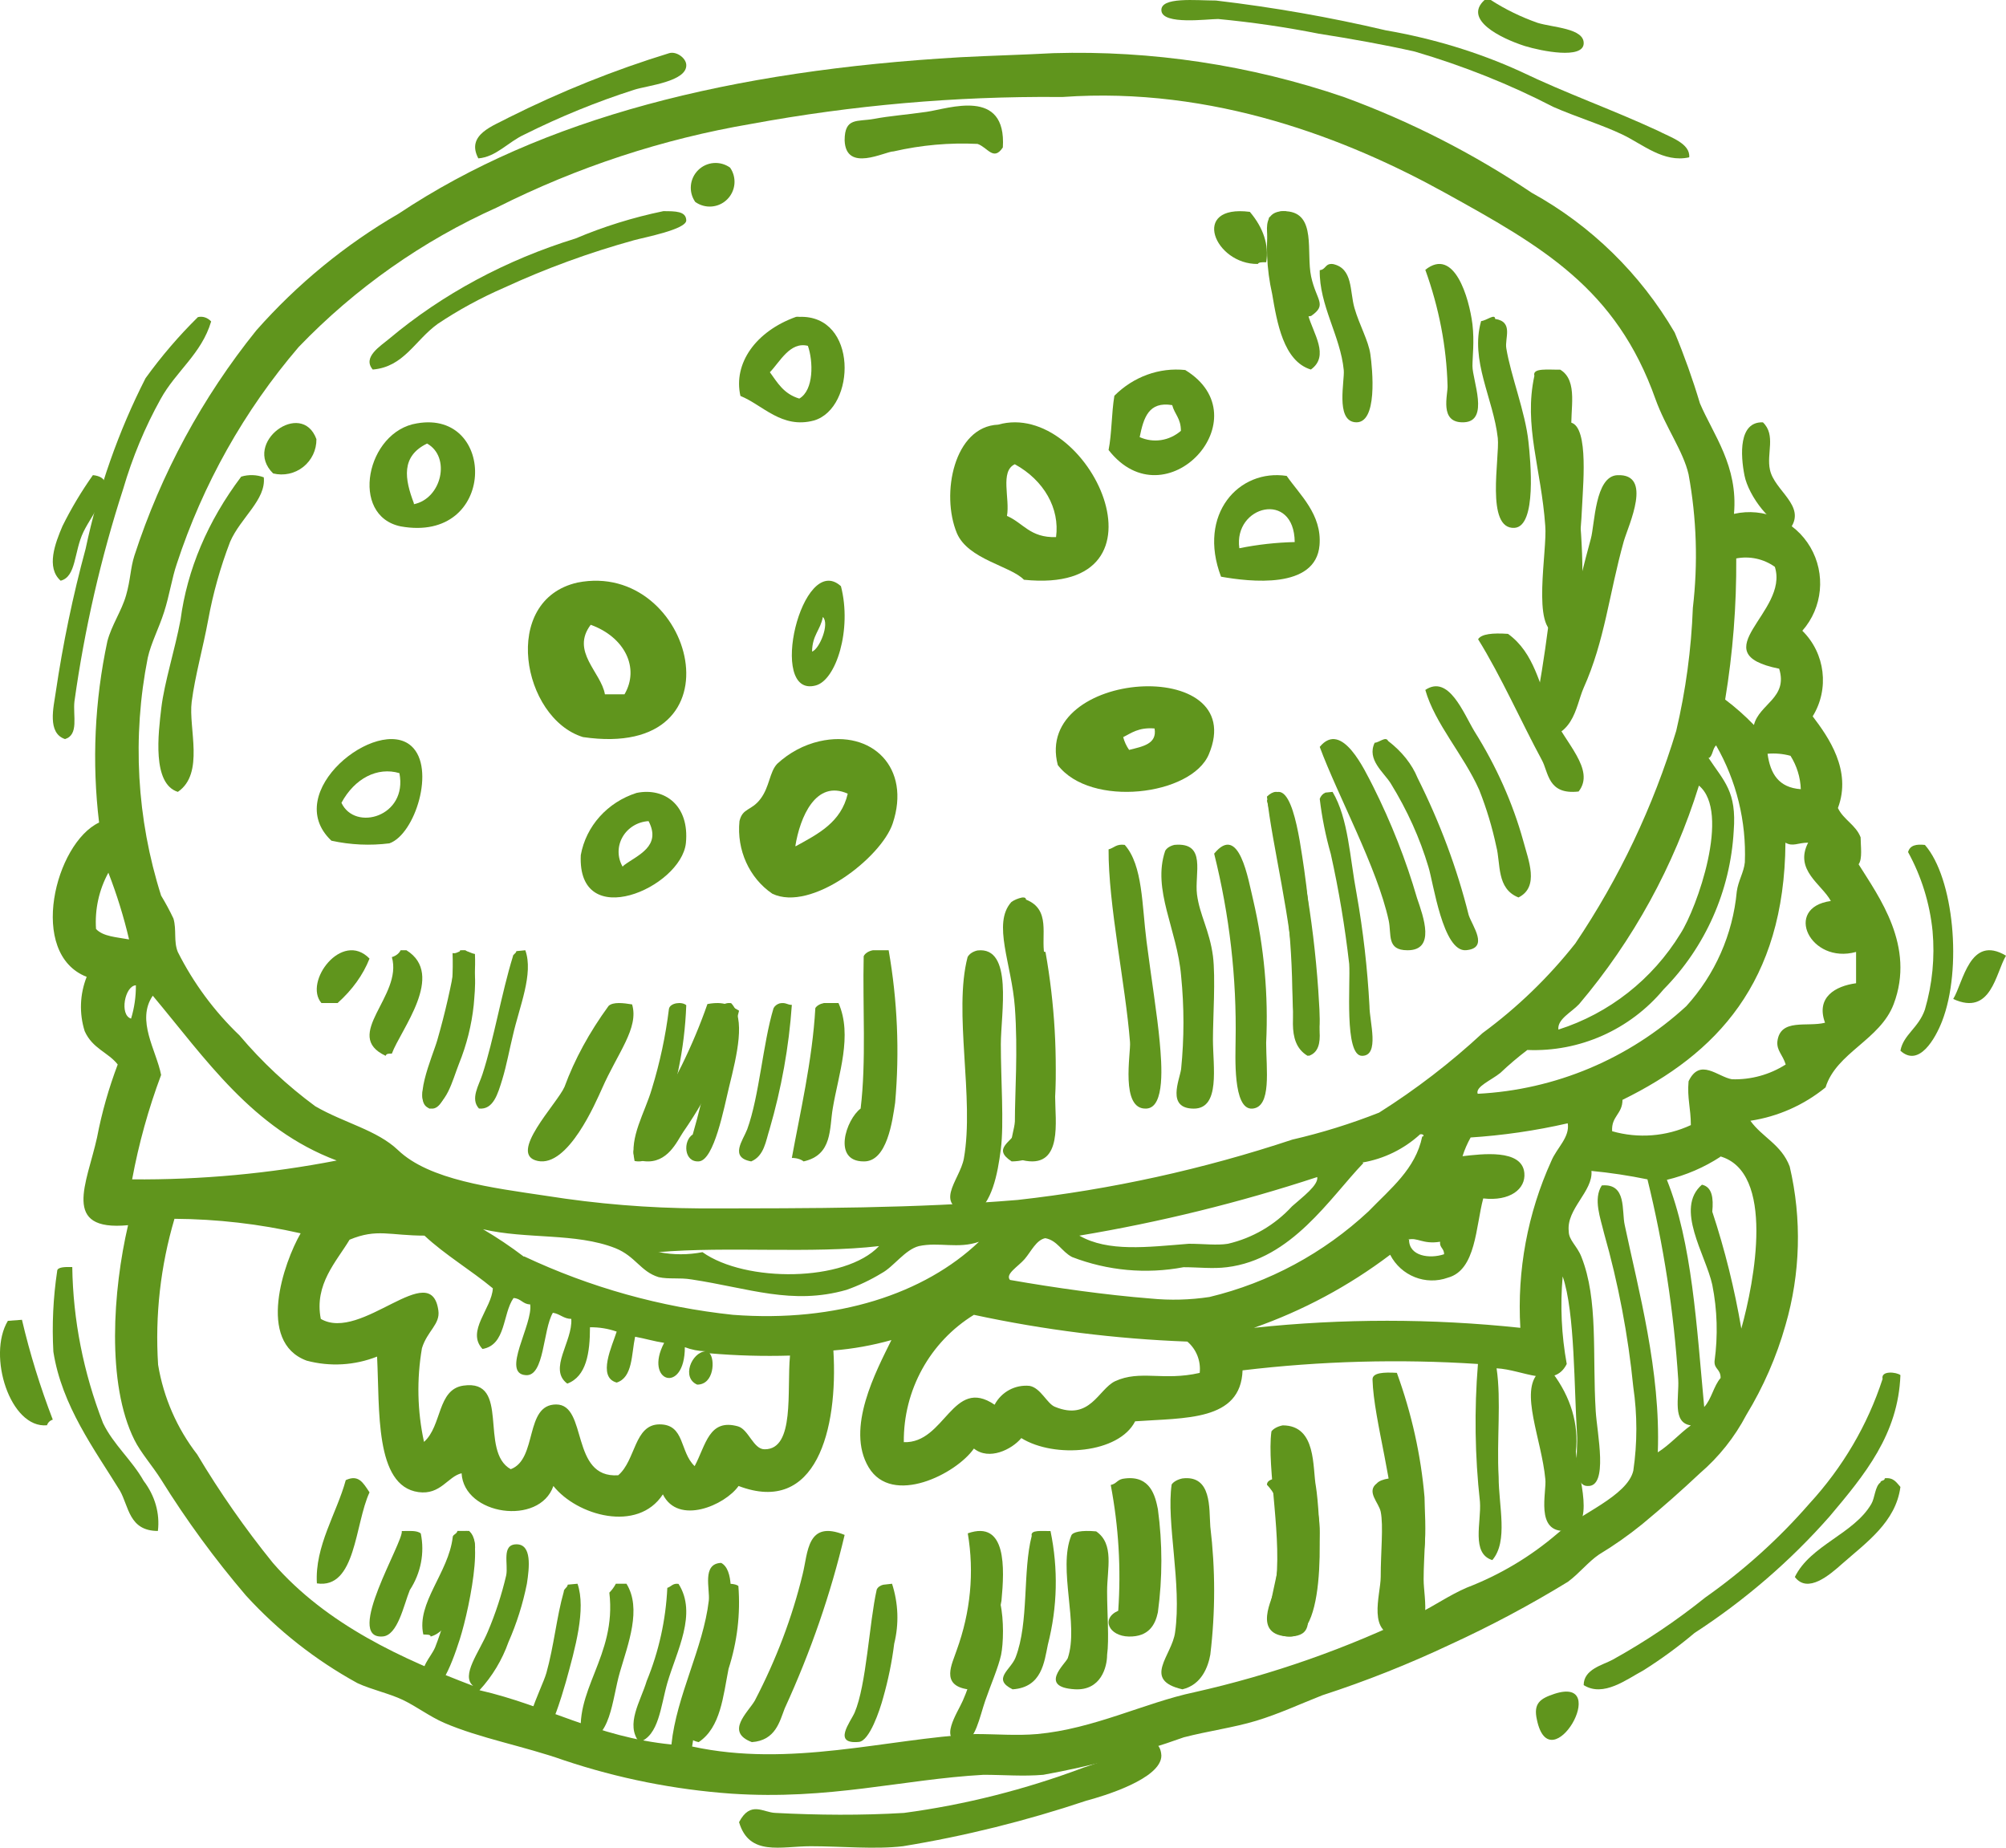 <?xml version="1.0" encoding="UTF-8"?>
<svg width="38px" height="35px" viewBox="0 0 38 35" version="1.1" xmlns="http://www.w3.org/2000/svg" xmlns:xlink="http://www.w3.org/1999/xlink">
    <title>52047F5D-68EB-461D-B68C-02C09E5126E2</title>
    <g id="Page-1" stroke="none" stroke-width="1" fill="none" fill-rule="evenodd">
        <g id="13.-Landing-screen" transform="translate(-14, -580)" fill="#60951D">
            <g id="Categories" transform="translate(6, 570)">
                <g id="Asset-2" transform="translate(8, 10)">
                    <path d="M31.999,2.98 C31.515,3.089 31.117,2.731 30.73,2.547 C30.342,2.362 29.848,2.212 29.422,2.024 C28.602,1.599 27.723,1.248 26.801,0.977 C26.235,0.849 25.605,0.736 24.98,0.638 C24.354,0.514 23.718,0.421 23.076,0.36 C22.873,0.36 22.03,0.476 22.001,0.205 C21.972,-0.066 22.66,0.01 23.033,0.01 C24.121,0.138 25.196,0.326 26.249,0.574 C27.141,0.728 27.998,0.988 28.787,1.346 C29.688,1.779 30.517,2.065 31.403,2.475 C31.64,2.599 32.023,2.716 31.999,2.98 Z" id="Path"></path>
                    <path d="M28.122,0 L28.24,0 C28.516,0.178 28.815,0.323 29.128,0.433 C29.419,0.523 30.016,0.534 30,0.828 C29.983,1.122 29.212,0.972 28.882,0.871 C28.418,0.721 27.715,0.369 28.122,0 Z" id="Path"></path>
                    <path d="M9.061,3 C8.82,2.546 9.355,2.382 9.644,2.223 C10.628,1.731 11.641,1.325 12.674,1.008 C12.808,0.966 12.991,1.093 13,1.225 C13.022,1.547 12.255,1.621 12.015,1.7 C11.307,1.926 10.614,2.209 9.938,2.546 C9.626,2.688 9.399,2.974 9.061,3 Z" id="Path"></path>
                    <path d="M32.847,9.734 C33.414,9.605 33.998,9.86 34.294,10.365 C34.589,10.87 34.528,11.51 34.142,11.948 C34.576,12.375 34.658,13.049 34.338,13.569 C34.634,13.96 35.084,14.592 34.816,15.306 C34.921,15.528 35.155,15.624 35.246,15.861 C35.246,16.029 35.284,16.266 35.208,16.372 C35.59,16.985 36.288,17.921 35.872,19.021 C35.614,19.701 34.787,19.937 34.582,20.598 C34.171,20.933 33.68,21.151 33.158,21.23 C33.382,21.544 33.746,21.679 33.903,22.098 C34.135,23.09 34.107,24.126 33.822,25.104 C33.653,25.701 33.403,26.273 33.081,26.802 C32.86,27.223 32.562,27.598 32.202,27.907 C31.853,28.235 31.504,28.544 31.108,28.872 C30.849,29.082 30.576,29.274 30.291,29.446 C30.085,29.586 29.923,29.798 29.703,29.962 C28.985,30.402 28.241,30.798 27.476,31.149 C26.688,31.521 25.877,31.844 25.048,32.113 C24.628,32.278 24.226,32.466 23.796,32.596 C23.366,32.726 22.888,32.789 22.425,32.909 C21.558,33.219 20.668,33.456 19.763,33.619 C19.381,33.652 19.008,33.619 18.631,33.619 C17.092,33.705 15.716,34.101 13.852,33.976 C12.774,33.899 11.709,33.687 10.684,33.344 C9.919,33.074 9.097,32.929 8.414,32.635 C8.137,32.514 7.893,32.326 7.63,32.2 C7.367,32.075 7.038,32.007 6.77,31.882 C5.981,31.449 5.267,30.889 4.658,30.222 C4.069,29.532 3.532,28.799 3.052,28.027 C2.885,27.762 2.665,27.516 2.546,27.275 C2.015,26.213 2.139,24.438 2.426,23.208 C1.15,23.329 1.647,22.417 1.838,21.548 C1.928,21.076 2.06,20.613 2.23,20.164 C2.049,19.932 1.752,19.865 1.604,19.532 C1.498,19.195 1.512,18.832 1.642,18.504 C0.519,18.065 1.045,15.972 1.877,15.581 C1.739,14.435 1.793,13.274 2.034,12.146 C2.116,11.837 2.302,11.577 2.388,11.278 C2.474,10.979 2.469,10.766 2.546,10.525 C3.05,8.973 3.833,7.528 4.854,6.26 C5.63,5.381 6.542,4.633 7.554,4.046 C10.277,2.232 13.838,1.335 18.196,1.084 C18.745,1.055 19.429,1.036 19.954,1.007 C21.822,0.952 23.684,1.233 25.455,1.837 C26.709,2.296 27.904,2.905 29.015,3.651 C30.138,4.27 31.074,5.185 31.724,6.299 C31.906,6.737 32.066,7.185 32.202,7.64 C32.455,8.234 32.928,8.827 32.847,9.734 Z M20.055,1.837 C18.1,1.822 16.148,1.993 14.225,2.348 C12.552,2.633 10.931,3.166 9.413,3.93 C8.005,4.561 6.73,5.458 5.657,6.574 C4.627,7.777 3.842,9.174 3.348,10.684 C3.258,10.945 3.21,11.278 3.109,11.591 C3.009,11.905 2.861,12.18 2.799,12.46 C2.502,13.959 2.589,15.51 3.052,16.965 C3.137,17.106 3.216,17.251 3.286,17.4 C3.348,17.617 3.286,17.829 3.368,18.032 C3.665,18.623 4.061,19.158 4.538,19.614 C4.962,20.116 5.444,20.566 5.972,20.955 C6.521,21.273 7.138,21.404 7.539,21.785 C8.132,22.354 9.322,22.499 10.354,22.653 C11.312,22.805 12.28,22.884 13.25,22.89 C15.4,22.89 17.355,22.89 19.276,22.73 C21.045,22.533 22.789,22.149 24.48,21.587 C25.039,21.458 25.589,21.287 26.124,21.076 C26.821,20.636 27.477,20.132 28.083,19.57 C28.742,19.086 29.333,18.515 29.841,17.872 C30.675,16.634 31.319,15.276 31.753,13.844 C31.933,13.08 32.039,12.299 32.068,11.514 C32.167,10.672 32.14,9.82 31.987,8.986 C31.887,8.547 31.552,8.094 31.361,7.563 C30.616,5.46 29.211,4.668 27.371,3.651 C25.531,2.633 22.984,1.634 20.131,1.837 L20.055,1.837 Z M32.68,13.251 C32.874,13.397 33.056,13.558 33.225,13.733 C33.325,13.333 33.875,13.222 33.703,12.667 C32.212,12.368 33.898,11.596 33.621,10.737 C33.409,10.586 33.145,10.529 32.89,10.578 C32.896,11.473 32.826,12.368 32.68,13.251 L32.68,13.251 Z M32.364,14.355 C32.661,14.804 32.9,14.992 32.842,15.74 C32.779,16.871 32.306,17.939 31.514,18.741 C30.876,19.506 29.923,19.93 28.933,19.889 C28.755,20.024 28.584,20.169 28.422,20.323 C28.25,20.463 27.944,20.584 27.992,20.719 C29.46,20.645 30.857,20.058 31.944,19.059 C32.489,18.46 32.825,17.698 32.9,16.888 C32.928,16.681 33.034,16.526 33.053,16.333 C33.083,15.558 32.894,14.79 32.508,14.119 C32.441,14.182 32.446,14.307 32.379,14.355 L32.364,14.355 Z M34.113,14.949 C34.105,14.724 34.037,14.506 33.918,14.317 C33.776,14.278 33.629,14.265 33.483,14.278 C33.535,14.655 33.693,14.92 34.113,14.949 Z M29.913,19.021 C29.77,19.175 29.497,19.305 29.521,19.503 C30.483,19.197 31.304,18.551 31.834,17.684 C32.145,17.202 32.79,15.383 32.183,14.881 C31.711,16.402 30.939,17.81 29.913,19.021 L29.913,19.021 Z M30.735,20.834 C30.735,21.105 30.52,21.143 30.539,21.428 C31.034,21.57 31.563,21.529 32.03,21.312 C32.03,20.994 31.958,20.801 31.987,20.482 C32.202,20.029 32.541,20.4 32.809,20.444 C33.168,20.455 33.523,20.358 33.827,20.164 C33.769,19.976 33.655,19.903 33.669,19.73 C33.722,19.281 34.233,19.46 34.572,19.373 C34.395,18.89 34.768,18.678 35.16,18.625 L35.16,18.032 C34.29,18.273 33.774,17.192 34.682,17.067 C34.51,16.748 33.984,16.483 34.252,15.962 C34.056,15.962 33.965,16.044 33.822,15.962 C33.803,18.615 32.508,19.966 30.735,20.834 Z M1.819,17.597 C1.953,17.742 2.216,17.752 2.445,17.795 C2.344,17.365 2.213,16.943 2.053,16.531 C1.875,16.856 1.794,17.227 1.819,17.597 Z M2.483,19.295 C2.545,19.091 2.576,18.878 2.574,18.664 C2.364,18.673 2.259,19.228 2.483,19.295 Z M3.052,20.362 C2.812,21.003 2.628,21.665 2.503,22.34 C3.803,22.351 5.101,22.231 6.378,21.983 C4.782,21.384 3.893,20.053 2.894,18.861 C2.574,19.329 2.961,19.894 3.052,20.362 Z M27.858,21.548 C27.795,21.66 27.744,21.778 27.705,21.901 C28.059,21.862 28.833,21.756 28.876,22.219 C28.905,22.523 28.604,22.759 28.097,22.701 C27.954,23.232 27.963,24.057 27.428,24.202 C27.007,24.354 26.54,24.168 26.334,23.768 C25.55,24.361 24.679,24.828 23.753,25.152 C25.431,24.974 27.122,24.974 28.8,25.152 C28.736,24.066 28.938,22.981 29.387,21.992 C29.488,21.746 29.741,21.544 29.698,21.278 C29.086,21.418 28.465,21.508 27.839,21.548 L27.858,21.548 Z M25.827,22.031 C25.192,22.692 24.47,23.854 23.242,24.004 C22.974,24.038 22.697,24.004 22.42,24.004 C21.712,24.138 20.981,24.071 20.308,23.811 C20.107,23.705 20.031,23.497 19.801,23.454 C19.629,23.488 19.534,23.705 19.41,23.85 C19.285,23.994 19.037,24.134 19.132,24.245 C19.988,24.395 20.948,24.53 21.794,24.597 C22.167,24.634 22.542,24.624 22.912,24.568 C24.037,24.297 25.073,23.739 25.923,22.947 C26.343,22.513 26.816,22.142 26.941,21.529 C26.984,21.529 26.974,21.476 26.902,21.486 C26.596,21.766 26.216,21.952 25.808,22.021 L25.827,22.031 Z M32.594,21.91 C32.282,22.114 31.938,22.262 31.576,22.349 C32.054,23.536 32.14,25.123 32.283,26.652 C32.422,26.503 32.46,26.257 32.594,26.102 C32.594,25.929 32.47,25.938 32.479,25.784 C32.545,25.303 32.531,24.813 32.436,24.337 C32.312,23.768 31.719,22.89 32.24,22.441 C32.436,22.484 32.46,22.697 32.436,22.952 C32.675,23.675 32.858,24.415 32.986,25.167 C33.234,24.279 33.636,22.19 32.575,21.901 L32.594,21.91 Z M2.995,25.852 C3.097,26.471 3.352,27.055 3.735,27.55 C4.164,28.269 4.643,28.955 5.169,29.605 C6.196,30.787 7.644,31.433 8.963,31.935 C8.724,31.737 9.078,31.298 9.241,30.907 C9.387,30.563 9.504,30.206 9.589,29.841 C9.632,29.629 9.494,29.253 9.785,29.253 C10.077,29.253 10.029,29.687 9.981,30 C9.905,30.38 9.788,30.751 9.632,31.105 C9.512,31.444 9.325,31.754 9.083,32.017 C10.349,32.306 11.305,32.905 12.719,33.045 C12.815,32.118 13.321,31.221 13.427,30.319 C13.451,30.097 13.293,29.619 13.661,29.605 C13.909,29.735 13.842,30.304 13.818,30.517 C13.718,31.385 13.216,32.258 13.111,33.083 C14.97,33.488 16.786,32.938 18.473,32.847 C18.87,32.847 19.261,32.881 19.648,32.847 C20.719,32.75 21.689,32.253 22.621,32.056 C24.096,31.725 25.529,31.222 26.888,30.555 C27.175,30.415 27.452,30.218 27.787,30.073 C28.414,29.832 28.996,29.485 29.507,29.045 C29.918,28.683 30.826,28.341 30.94,27.859 C31.017,27.334 31.017,26.801 30.94,26.276 C30.842,25.29 30.657,24.315 30.386,23.362 C30.319,23.078 30.176,22.711 30.343,22.455 C30.821,22.412 30.716,22.938 30.778,23.208 C31.036,24.433 31.461,25.972 31.404,27.511 C31.633,27.366 31.81,27.159 32.03,27 C31.672,26.952 31.81,26.474 31.791,26.131 C31.709,24.852 31.514,23.583 31.208,22.34 C30.857,22.268 30.503,22.214 30.147,22.18 C30.181,22.566 29.669,22.899 29.717,23.324 C29.717,23.493 29.875,23.599 29.956,23.806 C30.281,24.621 30.162,25.663 30.228,26.73 C30.252,27.145 30.477,28.177 30.071,28.148 C29.779,28.148 29.894,27.444 29.875,27.183 C29.817,26.32 29.837,24.858 29.602,24.178 C29.553,24.732 29.579,25.29 29.679,25.837 C29.44,26.32 28.847,25.943 28.35,25.919 C28.441,26.527 28.35,27.28 28.389,27.974 C28.389,28.529 28.575,29.195 28.269,29.552 C27.863,29.426 28.064,28.833 28.035,28.447 C27.939,27.58 27.926,26.706 27.997,25.837 C26.51,25.74 25.018,25.781 23.538,25.958 C23.505,26.923 22.444,26.855 21.503,26.923 C21.197,27.53 19.978,27.632 19.347,27.241 C19.166,27.458 18.736,27.67 18.449,27.439 C18.114,27.921 16.901,28.534 16.456,27.796 C16.012,27.058 16.6,25.967 16.886,25.384 C16.527,25.485 16.159,25.551 15.787,25.581 C15.878,27.077 15.462,28.708 13.991,28.148 C13.732,28.515 12.848,28.896 12.557,28.307 C12.079,29.04 10.927,28.708 10.483,28.148 C10.22,28.91 8.787,28.703 8.744,27.907 C8.481,27.969 8.347,28.322 7.926,28.264 C7.095,28.148 7.195,26.701 7.143,25.697 C6.718,25.865 6.251,25.892 5.809,25.774 C4.854,25.422 5.375,23.917 5.695,23.362 C4.91,23.184 4.109,23.092 3.305,23.087 C3.04,23.983 2.935,24.919 2.995,25.852 Z M20.446,23.406 C20.991,23.719 21.732,23.623 22.52,23.56 C22.798,23.56 23.056,23.594 23.261,23.56 C23.727,23.452 24.15,23.205 24.475,22.851 C24.676,22.672 24.977,22.451 24.953,22.296 C23.48,22.78 21.974,23.151 20.446,23.406 L20.446,23.406 Z M9.933,23.801 C11.181,24.388 12.517,24.761 13.885,24.906 C15.854,25.056 17.512,24.506 18.545,23.522 C18.153,23.661 17.785,23.522 17.407,23.604 C17.144,23.671 16.929,23.994 16.705,24.115 C16.493,24.244 16.269,24.351 16.036,24.433 C15.004,24.728 14.186,24.4 13.102,24.236 C12.868,24.197 12.672,24.236 12.476,24.192 C12.132,24.086 12.041,23.797 11.654,23.642 C10.903,23.348 9.972,23.478 9.15,23.285 C9.416,23.441 9.673,23.614 9.919,23.801 L9.933,23.801 Z M8.055,23.406 C7.377,23.406 7.143,23.266 6.622,23.483 C6.378,23.893 5.948,24.327 6.077,24.983 C6.846,25.432 8.165,23.816 8.304,24.824 C8.342,25.085 8.094,25.21 7.993,25.538 C7.892,26.127 7.905,26.73 8.032,27.313 C8.376,27.009 8.28,26.32 8.777,26.247 C9.68,26.117 9.068,27.492 9.675,27.83 C10.187,27.641 9.933,26.604 10.536,26.604 C11.138,26.604 10.798,28.008 11.711,27.945 C12.046,27.661 12.012,26.981 12.495,26.981 C12.977,26.981 12.872,27.502 13.159,27.772 C13.374,27.366 13.431,26.865 13.981,27.019 C14.182,27.077 14.272,27.458 14.487,27.453 C15.061,27.453 14.903,26.344 14.965,25.678 C14.457,25.693 13.948,25.679 13.441,25.635 C13.546,25.741 13.532,26.228 13.207,26.228 C12.906,26.098 13.097,25.62 13.364,25.596 C13.231,25.593 13.098,25.567 12.973,25.519 C12.973,26.426 12.189,26.18 12.581,25.437 C12.39,25.408 12.218,25.355 12.031,25.321 C11.96,25.654 11.988,26.093 11.682,26.189 C11.305,26.088 11.601,25.485 11.682,25.224 C11.52,25.167 11.348,25.139 11.176,25.142 C11.176,25.625 11.109,26.074 10.746,26.209 C10.378,25.934 10.851,25.413 10.822,24.983 C10.679,24.983 10.607,24.887 10.473,24.867 C10.282,25.191 10.316,26.074 9.962,26.049 C9.484,26.02 10.101,25.085 10.043,24.708 C9.905,24.708 9.867,24.593 9.728,24.588 C9.518,24.887 9.589,25.475 9.14,25.553 C8.825,25.215 9.317,24.785 9.336,24.404 C8.911,24.052 8.433,23.772 8.041,23.406 L8.055,23.406 Z M26.692,23.483 C26.692,23.797 27.084,23.85 27.356,23.758 C27.356,23.642 27.266,23.637 27.28,23.522 C26.945,23.575 26.85,23.43 26.668,23.483 L26.692,23.483 Z M12.485,23.719 C12.757,23.772 13.036,23.772 13.307,23.719 C14.12,24.298 16.007,24.289 16.652,23.604 C15.367,23.753 13.795,23.604 12.461,23.719 L12.485,23.719 Z M18.449,24.906 C17.616,25.418 17.111,26.334 17.121,27.318 C17.904,27.347 18.043,26.064 18.841,26.609 C18.97,26.365 19.232,26.224 19.505,26.252 C19.715,26.291 19.835,26.59 19.983,26.648 C20.647,26.923 20.805,26.32 21.12,26.165 C21.598,25.943 22.033,26.165 22.726,26.006 C22.751,25.781 22.663,25.558 22.492,25.413 C21.132,25.362 19.78,25.193 18.449,24.906 L18.449,24.906 Z" id="Shape"></path>
                    <path d="M18.997,2.793 C18.82,3.059 18.712,2.793 18.518,2.726 C17.986,2.7 17.454,2.747 16.927,2.868 C16.764,2.868 16.023,3.276 16,2.659 C16,2.218 16.24,2.31 16.556,2.252 C16.872,2.193 17.144,2.177 17.555,2.118 C17.966,2.06 19.069,1.652 18.997,2.793 Z" id="Path"></path>
                    <path d="M13.17,3.825 C13.039,3.637 13.063,3.383 13.226,3.222 C13.389,3.061 13.644,3.042 13.83,3.175 C13.961,3.363 13.937,3.617 13.774,3.778 C13.611,3.939 13.356,3.958 13.17,3.825 L13.17,3.825 Z" id="Path"></path>
                    <path d="M7.061,7 C6.858,6.764 7.216,6.55 7.375,6.415 C8.381,5.571 9.584,4.924 10.901,4.518 C11.432,4.293 11.99,4.119 12.565,4 C12.797,4 12.995,4 13,4.173 C13.005,4.345 12.207,4.496 12.008,4.551 C11.162,4.785 10.341,5.085 9.556,5.447 C9.109,5.641 8.684,5.872 8.289,6.137 C7.854,6.453 7.651,6.95 7.061,7 Z" id="Path"></path>
                    <path d="M23.676,4.013 C23.934,4.317 24.04,4.643 23.986,4.967 C23.892,4.967 23.845,4.967 23.827,5 C23.008,5.012 22.538,3.868 23.676,4.013 Z" id="Path"></path>
                    <path d="M24.362,4.003 C24.684,4.549 24.607,5.308 24.78,5.968 C24.877,6.318 25.192,6.743 24.832,7 C24.311,6.842 24.189,6.099 24.099,5.57 C23.991,5.092 23.971,4.602 24.041,4.118 C24.163,4.069 24.195,3.982 24.362,4.003 Z" id="Path"></path>
                    <path d="M24.837,5.985 C24.191,6.11 24.199,5.422 24.101,4.918 C24.044,4.591 23.799,3.962 24.371,4.002 C24.944,4.041 24.739,4.781 24.837,5.239 C24.936,5.697 25.148,5.769 24.837,5.985 Z" id="Path"></path>
                    <path d="M25.252,5.002 C25.633,5.085 25.566,5.516 25.658,5.835 C25.75,6.155 25.922,6.451 25.959,6.71 C25.996,6.969 26.113,8.062 25.658,7.997 C25.301,7.946 25.474,7.215 25.455,7.011 C25.394,6.368 24.988,5.784 25,5.118 C25.123,5.104 25.099,4.983 25.252,5.002 Z" id="Path"></path>
                    <path d="M27,5.111 C27.549,4.673 27.829,5.638 27.893,6.143 C27.931,6.477 27.893,6.752 27.893,6.934 C27.893,7.201 28.219,7.977 27.734,7.999 C27.249,8.022 27.434,7.465 27.421,7.301 C27.401,6.565 27.26,5.832 27,5.111 L27,5.111 Z" id="Path"></path>
                    <path d="M28.322,6.041 C28.676,6.095 28.502,6.407 28.534,6.596 C28.618,7.115 28.896,7.81 28.954,8.37 C28.992,8.718 29.115,9.972 28.689,9.999 C28.134,10.031 28.412,8.668 28.373,8.298 C28.289,7.549 27.844,6.831 28.057,6.082 C28.16,6.073 28.322,5.933 28.322,6.041 Z" id="Path"></path>
                    <path d="M3.749,6.007 C3.839,5.985 3.932,6.016 4,6.089 C3.818,6.703 3.333,7.031 3.043,7.558 C2.747,8.09 2.509,8.662 2.333,9.263 C1.911,10.565 1.602,11.913 1.41,13.288 C1.38,13.56 1.497,13.918 1.232,14 C0.89,13.887 1.016,13.391 1.055,13.119 C1.191,12.197 1.38,11.287 1.622,10.395 C1.863,9.257 2.245,8.168 2.757,7.164 C3.059,6.746 3.391,6.359 3.749,6.007 L3.749,6.007 Z" id="Path"></path>
                    <path d="M14.026,7.5 C13.887,6.884 14.316,6.275 15.08,6.002 C15.1,5.999 15.121,5.999 15.141,6.002 C16.256,5.962 16.216,7.73 15.42,7.965 C14.808,8.13 14.448,7.67 14.026,7.5 Z M14.584,7.051 C14.727,7.246 14.842,7.46 15.141,7.55 C15.42,7.39 15.406,6.841 15.304,6.551 C14.965,6.466 14.774,6.856 14.584,7.051 Z" id="Shape"></path>
                    <path d="M29.555,7.002 C29.907,7.212 29.736,7.773 29.77,8.159 C29.821,8.803 29.976,9.925 29.976,10.837 C29.976,11.325 30.165,12.077 29.487,11.994 C29.006,11.935 29.315,10.423 29.272,9.959 C29.195,8.871 28.86,8.066 29.066,7.119 C29.023,6.963 29.332,7.007 29.555,7.002 Z" id="Path"></path>
                    <path d="M22.452,7.009 C23.924,7.91 22.082,9.913 21,8.524 C21.062,8.213 21.055,7.822 21.11,7.496 C21.472,7.135 21.96,6.957 22.452,7.009 L22.452,7.009 Z M21.589,8.28 C21.85,8.397 22.149,8.352 22.37,8.161 C22.37,7.925 22.253,7.851 22.205,7.674 C21.76,7.6 21.664,7.91 21.589,8.28 Z" id="Shape"></path>
                    <path d="M29.139,14 C28.85,13.789 29.094,13.398 29.139,13.115 C29.331,12.024 29.456,10.922 29.515,9.815 C29.495,9.252 29.509,8.688 29.555,8.127 C29.577,8.068 29.624,8.023 29.682,8.003 C30.103,7.931 29.992,9.12 29.972,9.547 C29.941,10.253 29.835,11.148 29.723,11.951 C29.611,12.754 29.692,13.774 29.139,14 Z" id="Path"></path>
                    <path d="M33.395,8 C33.647,8.242 33.459,8.594 33.529,8.901 C33.615,9.297 34.211,9.577 33.921,10 C33.567,10 33.121,9.39 33.046,9.006 C32.97,8.621 32.933,7.984 33.395,8 Z" id="Path"></path>
                    <path d="M5.994,8.318 C5.997,8.523 5.905,8.717 5.744,8.845 C5.584,8.972 5.373,9.017 5.174,8.968 C4.584,8.388 5.714,7.558 5.994,8.318 Z" id="Path"></path>
                    <path d="M18.908,8.044 C20.625,7.555 22.36,11.286 19.397,10.982 C19.141,10.718 18.342,10.6 18.127,10.101 C17.817,9.357 18.073,8.079 18.908,8.044 Z M19.224,8.794 C18.938,8.926 19.135,9.445 19.075,9.773 C19.385,9.905 19.51,10.189 20.005,10.174 C20.078,9.631 19.777,9.098 19.224,8.794 Z" id="Shape"></path>
                    <path d="M7.901,8.019 C9.414,7.757 9.414,10.298 7.591,9.971 C6.614,9.77 6.94,8.168 7.901,8.019 Z M7.84,9.551 C8.37,9.443 8.544,8.654 8.09,8.402 C7.591,8.645 7.666,9.074 7.84,9.532 L7.84,9.551 Z" id="Shape"></path>
                    <path d="M1.149,11 C0.867,10.751 1.047,10.285 1.184,9.964 C1.351,9.627 1.544,9.305 1.76,9 C2.314,9.059 1.76,9.701 1.58,10.077 C1.399,10.452 1.448,10.923 1.149,11 Z" id="Path"></path>
                    <path d="M4.997,9.042 C5.042,9.467 4.557,9.806 4.359,10.263 C4.173,10.748 4.035,11.242 3.944,11.741 C3.848,12.265 3.695,12.799 3.631,13.296 C3.567,13.793 3.88,14.652 3.369,15 C2.878,14.846 2.999,13.893 3.056,13.409 C3.114,12.925 3.312,12.315 3.42,11.741 C3.545,10.792 3.935,9.87 4.569,9.029 C4.707,8.986 4.865,8.991 4.997,9.042 L4.997,9.042 Z" id="Path"></path>
                    <path d="M29,13.998 C28.995,13.597 29.123,13.199 29.373,12.831 C29.701,12.063 29.876,11.147 30.135,10.207 C30.211,9.936 30.211,9.02 30.638,9.001 C31.316,8.971 30.851,9.941 30.76,10.251 C30.478,11.261 30.402,12.132 29.998,13.033 C29.838,13.398 29.823,14.038 29,13.998 Z" id="Path"></path>
                    <path d="M24.374,9.015 C24.621,9.372 25.044,9.744 24.996,10.327 C24.925,11.172 23.667,11.019 23.13,10.924 C22.679,9.736 23.472,8.876 24.374,9.015 Z M23.477,10.385 C23.825,10.315 24.175,10.276 24.526,10.268 C24.517,9.284 23.363,9.576 23.477,10.385 Z" id="Shape"></path>
                    <path d="M10.94,11.035 C13.142,10.6 14.141,14.416 11.043,13.962 C9.89,13.606 9.474,11.366 10.94,11.035 Z M11.459,13.152 L11.83,13.152 C12.121,12.654 11.837,12.069 11.19,11.835 C10.806,12.342 11.388,12.733 11.459,13.152 Z" id="Shape"></path>
                    <path d="M15.93,11.104 C16.143,11.923 15.838,12.887 15.45,12.985 C14.528,13.228 15.192,10.435 15.93,11.104 Z M15.383,12.343 C15.521,12.297 15.721,11.818 15.588,11.687 C15.538,11.943 15.388,12.028 15.383,12.343 L15.383,12.343 Z" id="Shape"></path>
                    <path d="M28.567,12.007 C29.072,12.373 29.158,12.984 29.399,13.527 C29.64,14.069 30.23,14.577 29.904,14.993 C29.313,15.061 29.337,14.626 29.205,14.392 C28.839,13.717 28.427,12.794 28,12.109 C28.062,12.007 28.28,11.987 28.567,12.007 Z" id="Path"></path>
                    <path d="M20.038,14.492 C19.564,12.675 23.69,12.412 22.899,14.289 C22.569,15.072 20.658,15.305 20.038,14.492 Z M21.277,13.963 C21.299,14.047 21.336,14.129 21.389,14.205 C21.64,14.141 21.923,14.096 21.871,13.799 C21.567,13.774 21.429,13.888 21.277,13.963 Z" id="Shape"></path>
                    <path d="M28.765,17 C28.345,16.834 28.43,16.359 28.345,16.036 C28.268,15.673 28.16,15.314 28.021,14.963 C27.726,14.299 27.182,13.71 27,13.069 C27.443,12.772 27.721,13.505 27.931,13.854 C28.345,14.514 28.656,15.21 28.855,15.927 C28.952,16.293 29.167,16.799 28.765,17 Z" id="Path"></path>
                    <path d="M26.041,14.069 C26.121,14.069 26.252,13.94 26.295,14.035 C26.557,14.236 26.748,14.477 26.854,14.737 C27.278,15.584 27.602,16.452 27.822,17.335 C27.89,17.541 28.213,17.961 27.772,17.999 C27.332,18.038 27.152,16.713 27.059,16.422 C26.898,15.88 26.659,15.35 26.345,14.84 C26.215,14.63 25.886,14.39 26.041,14.069 Z" id="Path"></path>
                    <path d="M25,14.148 C25.421,13.634 25.856,14.601 26.008,14.89 C26.357,15.587 26.635,16.295 26.843,17.012 C26.966,17.37 27.198,18.004 26.661,18 C26.262,18 26.364,17.702 26.306,17.435 C26.088,16.434 25.341,15.071 25,14.148 Z" id="Path"></path>
                    <path d="M6.278,15.925 C5.304,15.007 7.154,13.552 7.793,14.133 C8.257,14.551 7.863,15.806 7.376,15.975 C7.01,16.021 6.641,16.004 6.278,15.925 L6.278,15.925 Z M6.468,15.207 C6.723,15.756 7.728,15.469 7.566,14.645 C7.15,14.522 6.719,14.743 6.468,15.207 Z" id="Shape"></path>
                    <path d="M25.243,15 C25.545,15.509 25.567,16.236 25.699,16.934 C25.823,17.635 25.904,18.344 25.942,19.057 C25.942,19.354 26.142,20 25.801,20 C25.46,20 25.584,18.623 25.558,18.259 C25.478,17.558 25.362,16.861 25.209,16.175 C25.112,15.834 25.042,15.486 25,15.132 C25.019,15.078 25.058,15.035 25.107,15.014 L25.243,15 Z" id="Path"></path>
                    <path d="M15.525,14.041 C16.518,13.816 17.265,14.543 16.91,15.6 C16.692,16.247 15.366,17.281 14.63,16.929 C14.193,16.632 13.953,16.1 14.008,15.554 C14.068,15.3 14.232,15.364 14.406,15.133 C14.581,14.902 14.575,14.624 14.723,14.468 C14.952,14.257 15.227,14.109 15.525,14.041 Z M15.077,16.028 C15.497,15.797 15.934,15.577 16.059,15.034 C15.454,14.763 15.154,15.479 15.066,16.028 L15.077,16.028 Z" id="Shape"></path>
                    <path d="M24.77,20 C24.331,19.738 24.548,19.105 24.528,18.672 C24.469,17.426 24.094,15.993 24,15.089 C24.494,14.613 24.627,16.174 24.726,16.726 C24.843,17.397 24.925,18.074 24.972,18.753 C24.997,19.21 25.076,19.833 24.77,20 Z" id="Path"></path>
                    <path d="M24.793,20 C24.452,19.82 24.5,19.114 24.48,18.729 C24.461,17.525 24.3,16.328 24,15.165 C24.452,14.535 24.615,15.871 24.706,16.476 C24.831,17.337 24.841,18.028 24.903,18.894 C24.937,19.264 25.158,19.88 24.793,20 Z" id="Path"></path>
                    <path d="M12.058,15.02 C12.586,14.911 13.064,15.253 12.993,15.971 C12.9,16.819 10.931,17.674 11.002,16.197 C11.101,15.648 11.507,15.196 12.058,15.02 Z M11.823,16.388 C12.079,16.197 12.536,16.033 12.286,15.554 C12.079,15.566 11.893,15.68 11.793,15.855 C11.693,16.03 11.693,16.241 11.794,16.416 L11.823,16.388 Z" id="Shape"></path>
                    <path d="M36.464,16.005 C37.012,16.631 37.174,18.353 36.789,19.345 C36.662,19.672 36.351,20.225 36,19.903 C36.057,19.595 36.342,19.477 36.464,19.123 C36.605,18.642 36.654,18.137 36.609,17.637 C36.556,17.11 36.398,16.601 36.145,16.141 C36.18,16.01 36.302,15.987 36.464,16.005 Z" id="Path"></path>
                    <path d="M22.072,16.118 C22.1,16.065 22.165,16.023 22.248,16.004 C22.867,15.948 22.624,16.55 22.675,16.944 C22.727,17.339 22.911,17.619 22.977,18.109 C23.029,18.522 22.977,19.284 22.977,19.688 C22.977,20.202 23.124,21.005 22.609,21 C22.094,20.995 22.344,20.459 22.374,20.252 C22.433,19.664 22.433,19.074 22.374,18.486 C22.3,17.605 21.822,16.857 22.072,16.118 Z" id="Path"></path>
                    <path d="M23,16.17 C23.476,15.587 23.644,16.66 23.74,17.052 C23.947,17.944 24.029,18.85 23.985,19.755 C23.985,20.245 24.095,20.975 23.721,21 C23.348,21.024 23.406,19.981 23.406,19.716 C23.428,18.527 23.292,17.339 23,16.17 L23,16.17 Z" id="Path"></path>
                    <path d="M21.306,16.004 C21.65,16.391 21.631,17.15 21.719,17.83 C21.806,18.509 21.925,19.247 21.969,19.741 C22.006,20.15 22.075,20.978 21.719,20.999 C21.213,21.031 21.425,19.938 21.406,19.741 C21.319,18.637 20.994,17.134 21,16.089 C21.106,16.062 21.144,15.982 21.306,16.004 Z" id="Path"></path>
                    <path d="M19.437,17.041 C19.911,17.229 19.717,17.716 19.784,18.082 C19.941,18.979 20.009,19.88 19.988,20.782 C19.988,21.229 20.132,22.102 19.437,21.99 C18.971,21.914 19.208,21.518 19.225,21.244 C19.225,20.701 19.285,19.904 19.225,19.082 C19.166,18.26 18.793,17.493 19.158,17.087 C19.211,17.048 19.282,17.018 19.361,17.001 C19.429,16.996 19.429,17.016 19.437,17.041 Z" id="Path"></path>
                    <path d="M7.699,18 C8.445,18.462 7.589,19.506 7.423,19.958 C7.354,19.958 7.319,19.958 7.306,20 C6.47,19.61 7.637,18.868 7.423,18.13 C7.501,18.107 7.561,18.059 7.589,18 L7.699,18 Z" id="Path"></path>
                    <path d="M18.454,23 C17.614,22.852 18.182,22.371 18.259,21.943 C18.461,20.806 18.057,19.172 18.329,18.13 C18.359,18.071 18.428,18.024 18.516,18.004 C19.2,17.924 18.959,19.204 18.959,19.78 C18.959,20.457 19.021,21.282 18.959,21.768 C18.897,22.254 18.788,22.799 18.454,23 Z" id="Path"></path>
                    <path d="M19.805,18.033 C19.98,19.017 20.037,20.009 19.976,20.999 C19.934,21.398 19.869,21.991 19.164,22 C18.786,21.755 19.164,21.638 19.278,21.407 C19.634,20.469 19.143,19.056 19.335,18.069 C19.413,17.969 19.649,17.997 19.805,18.033 Z" id="Path"></path>
                    <path d="M37,18.923 C37.19,18.615 37.313,17.693 38,18.103 C37.803,18.431 37.721,19.255 37,18.923 Z" id="Path"></path>
                    <path d="M7,18.158 C6.879,18.465 6.673,18.752 6.395,19 L6.089,19 C5.745,18.601 6.477,17.619 7,18.158 Z" id="Path"></path>
                    <path d="M8.997,18.071 C9.019,18.62 8.923,19.166 8.717,19.655 C8.621,20.013 8.491,21.04 8.168,20.999 C7.768,20.952 8.197,20.007 8.284,19.702 C8.431,19.192 8.55,18.671 8.64,18.141 C8.64,18.077 8.708,18.065 8.717,18 C8.847,17.995 8.9,18.053 8.997,18.071 Z" id="Path"></path>
                    <path d="M8.818,18 C9.062,18.217 8.999,18.724 8.974,19.036 C8.934,19.417 8.84,19.791 8.695,20.149 C8.563,20.484 8.465,20.941 8.133,21 C7.825,20.76 8.133,20.398 8.255,20.095 C8.49,19.437 8.598,18.747 8.573,18.054 C8.661,18.072 8.69,18 8.818,18 Z" id="Path"></path>
                    <path d="M9.951,18 C10.111,18.444 9.839,19.068 9.716,19.612 C9.654,19.863 9.596,20.182 9.514,20.45 C9.431,20.718 9.345,21.027 9.073,20.998 C8.904,20.814 9.073,20.558 9.139,20.349 C9.353,19.696 9.501,18.812 9.716,18.117 C9.716,18.075 9.773,18.067 9.782,18.017 L9.951,18 Z" id="Path"></path>
                    <path d="M13.401,19.019 C13.725,18.96 13.838,19.051 14,19.145 C13.813,19.928 13.458,20.7 12.94,21.446 C12.827,21.612 12.649,22.047 12.204,21.996 C11.759,21.944 12.164,21.49 12.277,21.316 C12.754,20.563 13.13,19.796 13.401,19.019 L13.401,19.019 Z" id="Path"></path>
                    <path d="M16.834,18 C17.001,18.958 17.042,19.923 16.957,20.886 C16.906,21.229 16.805,22.009 16.361,22 C15.764,22 16.026,21.206 16.303,20.999 C16.412,20.101 16.339,19.072 16.361,18.113 C16.386,18.059 16.452,18.016 16.535,18 L16.834,18 Z" id="Path"></path>
                    <path d="M11.974,19.026 C12.107,19.473 11.701,19.943 11.404,20.62 C11.287,20.876 10.763,22.115 10.185,21.991 C9.607,21.868 10.553,20.907 10.693,20.589 C10.885,20.066 11.165,19.553 11.529,19.054 C11.615,18.975 11.81,18.999 11.974,19.026 Z" id="Path"></path>
                    <path d="M15,19.035 C14.945,19.829 14.803,20.617 14.578,21.391 C14.507,21.608 14.479,21.895 14.23,22 C13.812,21.925 14.075,21.6 14.155,21.391 C14.385,20.757 14.451,19.767 14.653,19.099 C14.674,19.056 14.716,19.022 14.77,19.006 C14.887,18.983 14.911,19.035 15,19.035 Z" id="Path"></path>
                    <path d="M15.884,19 C16.154,19.613 15.884,20.346 15.776,20.99 C15.708,21.375 15.776,21.877 15.223,22 C15.172,21.959 15.089,21.934 15,21.934 C15.148,21.117 15.391,20.08 15.445,19.096 C15.471,19.052 15.53,19.016 15.607,19 L15.884,19 Z" id="Path"></path>
                    <path d="M13,19.041 C12.97,19.87 12.798,20.689 12.491,21.463 C12.424,21.683 12.366,22.06 12.021,21.992 C11.919,21.536 12.216,21.081 12.349,20.622 C12.501,20.127 12.609,19.622 12.672,19.11 C12.694,18.994 12.92,18.968 13,19.041 Z" id="Path"></path>
                    <path d="M13.85,19.002 C14.127,19.294 13.964,19.971 13.81,20.594 C13.716,20.983 13.528,21.976 13.241,21.999 C12.954,22.022 12.935,21.61 13.123,21.489 C13.352,20.69 13.517,19.88 13.617,19.065 C13.692,19.049 13.726,18.987 13.85,19.002 Z" id="Path"></path>
                    <path d="M1.369,24.001 C1.384,25.004 1.58,25.999 1.951,26.955 C2.144,27.36 2.501,27.659 2.721,28.051 C2.937,28.335 3.031,28.668 2.991,29 C2.441,29 2.441,28.532 2.27,28.234 C1.792,27.458 1.171,26.63 1.011,25.605 C0.983,25.095 1.007,24.584 1.083,24.077 C1.083,24.001 1.226,23.997 1.369,24.001 Z" id="Path"></path>
                    <path d="M36,26.048 C35.959,27.169 35.324,27.935 34.659,28.724 C33.917,29.567 33.056,30.311 32.099,30.933 C31.794,31.19 31.471,31.427 31.131,31.641 C30.814,31.81 30.374,32.156 30,31.92 C30,31.617 30.363,31.54 30.548,31.439 C31.169,31.095 31.756,30.7 32.304,30.26 C33.035,29.745 33.697,29.148 34.275,28.483 C34.908,27.795 35.38,26.99 35.662,26.12 C35.626,25.956 35.928,25.99 36,26.048 Z" id="Path"></path>
                    <path d="M0.416,25 C0.567,25.644 0.763,26.276 1,26.892 C0.948,26.907 0.907,26.946 0.89,26.998 C0.195,27.064 -0.247,25.679 0.149,25.02 L0.416,25 Z" id="Path"></path>
                    <path d="M26.461,26.005 C26.742,26.778 26.917,27.567 26.985,28.361 C26.985,28.798 27.14,30.063 26.461,29.998 C25.915,29.946 26.397,29.333 26.404,29.068 C26.446,28.245 26.021,26.902 26,26.135 C25.993,26 26.213,25.991 26.461,26.005 Z" id="Path"></path>
                    <path d="M29.406,26 C29.756,26.462 29.91,26.98 29.852,27.497 C29.891,27.957 30.258,28.962 29.664,28.999 C29.07,29.035 29.305,28.256 29.273,28.015 C29.203,27.266 28.781,26.351 29.148,26 L29.406,26 Z" id="Path"></path>
                    <path d="M26.083,28.097 C26.121,28.054 26.204,28.021 26.309,28.006 C26.86,27.938 26.932,28.436 26.968,28.655 C27.032,28.937 26.968,29.465 26.968,29.918 C26.968,30.295 27.176,31.022 26.526,30.999 C25.875,30.977 26.155,30.212 26.155,29.869 C26.155,29.397 26.209,28.904 26.155,28.636 C26.119,28.462 25.875,28.255 26.083,28.097 Z" id="Path"></path>
                    <path d="M24.452,28.01 C25.378,28.404 24.871,29.779 24.776,30.441 C24.776,30.713 24.848,30.981 24.452,30.999 C24.055,31.017 24.032,30.641 24.063,30.412 C24.19,29.696 24.547,28.701 24,28.125 C24,28.01 24.19,27.982 24.452,28.01 Z" id="Path"></path>
                    <path d="M24.085,27.114 C24.123,27.062 24.2,27.02 24.298,27 C24.946,27 24.86,27.804 24.928,28.16 C24.997,28.584 25.184,31.009 24.434,31 C23.685,30.991 24.128,30.247 24.153,30.087 C24.307,29.201 23.991,27.804 24.085,27.114 Z" id="Path"></path>
                    <path d="M36,28.166 C35.912,28.831 35.356,29.217 34.894,29.624 C34.66,29.832 34.244,30.194 34,29.872 C34.296,29.267 35.117,29.059 35.449,28.488 C35.517,28.374 35.517,28.156 35.621,28.082 C35.621,28.037 35.704,28.057 35.704,28.002 C35.875,27.983 35.927,28.087 36,28.166 Z" id="Path"></path>
                    <path d="M22.399,32 C21.627,31.822 22.204,31.362 22.26,30.919 C22.39,30.007 22.09,28.831 22.195,28.119 C22.232,28.067 22.305,28.025 22.399,28.005 C22.959,27.937 22.902,28.575 22.927,28.917 C23.024,29.725 23.024,30.536 22.927,31.343 C22.886,31.571 22.764,31.913 22.399,32 Z" id="Path"></path>
                    <path d="M21.183,30.511 C21.238,29.716 21.191,28.921 21.041,28.129 C21.166,28.102 21.157,28.017 21.316,28.005 C21.792,27.95 21.884,28.337 21.934,28.587 C22.022,29.238 22.022,29.89 21.934,30.541 C21.884,30.78 21.759,31.007 21.383,31 C21.007,30.992 20.848,30.66 21.183,30.511 Z" id="Path"></path>
                    <path d="M7,28.269 C6.72,28.867 6.745,30.105 6.003,29.993 C5.96,29.289 6.38,28.663 6.55,28.037 C6.793,27.925 6.878,28.086 7,28.269 Z" id="Path"></path>
                    <path d="M20.765,29.008 C21.113,29.247 20.972,29.719 20.972,30.143 C20.972,30.566 21.013,31.05 20.972,31.348 C20.972,31.575 20.856,32.029 20.359,31.999 C19.664,31.957 20.185,31.515 20.227,31.409 C20.442,30.774 20.036,29.723 20.293,29.088 C20.318,29.02 20.483,28.982 20.765,29.008 Z" id="Path"></path>
                    <path d="M7.971,29.048 C8.047,29.416 7.973,29.797 7.763,30.12 C7.649,30.398 7.536,30.982 7.246,30.999 C6.515,31.05 7.649,29.201 7.611,29.002 C7.744,29.002 7.901,28.985 7.971,29.048 Z" id="Path"></path>
                    <path d="M19.9,29.002 C20.048,29.717 20.032,30.441 19.85,31.153 C19.781,31.482 19.738,31.963 19.182,32 C18.783,31.804 19.151,31.63 19.239,31.394 C19.494,30.732 19.37,29.767 19.544,29.094 C19.513,28.972 19.744,29.005 19.9,29.002 Z" id="Path"></path>
                    <path d="M16,29.075 C15.738,30.186 15.359,31.284 14.865,32.361 C14.769,32.607 14.693,32.968 14.243,33 C13.731,32.808 14.167,32.439 14.298,32.215 C14.704,31.436 15.007,30.636 15.204,29.823 C15.308,29.413 15.281,28.783 16,29.075 Z" id="Path"></path>
                    <path d="M18.333,32 C17.809,31.922 18.039,31.516 18.122,31.261 C18.386,30.535 18.458,29.786 18.333,29.045 C19.073,28.786 19.029,29.71 18.971,30.321 C18.918,30.627 18.835,30.93 18.722,31.228 C18.646,31.561 18.633,31.93 18.333,32 Z" id="Path"></path>
                    <path d="M8.888,29 C9.15,29.289 8.888,29.733 8.749,30.081 C8.61,30.428 8.515,30.902 8.158,31 C8.158,30.956 8.075,30.966 8.019,30.961 C7.885,30.364 8.498,29.792 8.576,29.117 C8.576,29.068 8.654,29.059 8.665,29 L8.888,29 Z" id="Path"></path>
                    <path d="M16.898,30 C17.018,30.373 17.032,30.76 16.939,31.136 C16.896,31.48 16.826,31.821 16.73,32.159 C16.664,32.405 16.47,32.977 16.271,32.996 C15.761,33.045 16.113,32.617 16.19,32.439 C16.414,31.913 16.465,30.746 16.608,30.11 C16.627,30.067 16.672,30.033 16.73,30.019 L16.898,30 Z" id="Path"></path>
                    <path d="M18.446,30.124 C19.011,29.594 19.052,30.91 18.964,31.346 C18.913,31.582 18.767,31.916 18.664,32.214 C18.56,32.513 18.472,33 18.239,33 C17.752,33 18.145,32.434 18.239,32.214 C18.535,31.541 18.607,30.823 18.446,30.124 Z" id="Path"></path>
                    <path d="M8.011,31.885 C7.95,31.554 8.157,31.408 8.243,31.204 C8.495,30.559 8.642,29.827 8.673,29.072 C9.267,28.62 8.909,30.427 8.71,31.051 C8.543,31.573 8.271,32.28 8.011,31.885 Z" id="Path"></path>
                    <path d="M13.987,30.042 C14.029,30.57 13.966,31.099 13.801,31.612 C13.699,32.126 13.653,32.722 13.235,33 C12.85,32.917 13.042,32.565 13.093,32.361 C13.24,31.73 13.444,30.721 13.602,30.116 C13.602,30.06 13.648,30.055 13.648,30.007 C13.784,29.994 13.925,29.994 13.987,30.042 Z" id="Path"></path>
                    <path d="M12.854,30.003 C13.213,30.567 12.819,31.272 12.641,31.88 C12.515,32.321 12.481,32.881 12.108,33 C11.843,32.661 12.134,32.229 12.251,31.841 C12.481,31.281 12.613,30.684 12.641,30.078 C12.715,30.056 12.745,29.985 12.854,30.003 Z" id="Path"></path>
                    <path d="M10.94,30 C11.106,30.484 10.895,31.224 10.719,31.861 C10.656,32.072 10.4,33 10.166,33 C9.739,32.937 10.26,32.004 10.35,31.691 C10.494,31.178 10.544,30.626 10.679,30.154 C10.679,30.091 10.746,30.08 10.755,30.017 L10.94,30 Z" id="Path"></path>
                    <path d="M11.867,30 C12.161,30.471 11.898,31.141 11.744,31.67 C11.589,32.199 11.579,32.969 11.028,33 C10.837,32.026 11.687,31.387 11.543,30.168 C11.592,30.119 11.634,30.062 11.666,30 L11.867,30 Z" id="Path"></path>
                    <path d="M29.444,32.086 C30.544,31.726 29.364,33.776 29.114,32.576 C29.044,32.266 29.174,32.176 29.444,32.086 Z" id="Path"></path>
                    <path d="M14,34.516 C14.218,34.103 14.456,34.334 14.689,34.341 C15.493,34.383 16.321,34.39 17.125,34.341 C18.277,34.187 19.418,33.899 20.537,33.479 C20.921,33.355 21.3,33.202 21.673,33.023 C21.787,32.974 21.985,32.981 22,33.255 C22,33.696 20.894,34.026 20.577,34.11 C19.432,34.493 18.273,34.781 17.105,34.972 C16.579,35.035 15.929,34.972 15.359,34.972 C14.789,34.972 14.193,35.168 14,34.516 Z" id="Path"></path>
                </g>
            </g>
        </g>
    </g>
</svg>